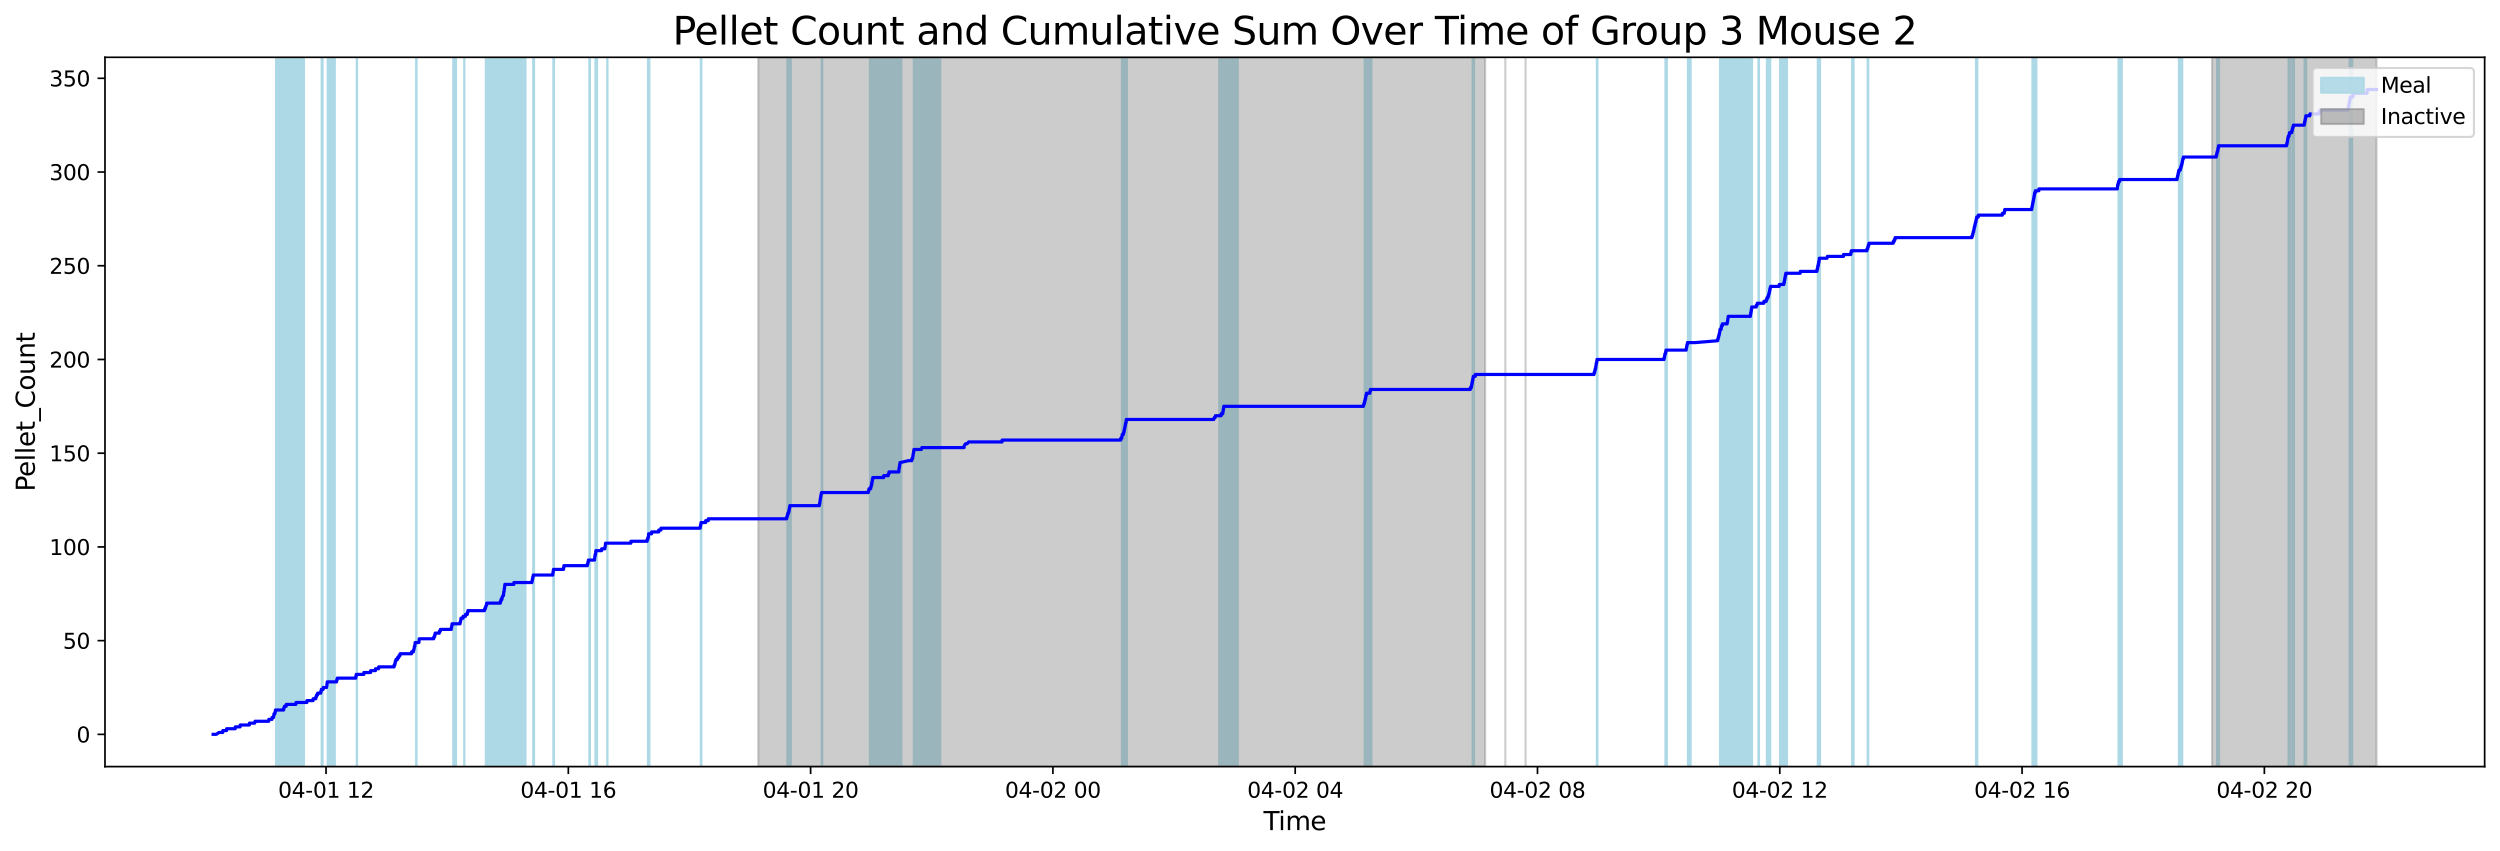 <?xml version="1.0" encoding="utf-8" standalone="no"?>
<!DOCTYPE svg PUBLIC "-//W3C//DTD SVG 1.1//EN"
  "http://www.w3.org/Graphics/SVG/1.1/DTD/svg11.dtd">
<svg xmlns:xlink="http://www.w3.org/1999/xlink" width="1172.435pt" height="399.009pt" viewBox="0 0 1172.435 399.009" xmlns="http://www.w3.org/2000/svg" version="1.1">
 <defs>
  <style type="text/css">*{stroke-linejoin: round; stroke-linecap: butt}</style>
 </defs>
 <g id="figure_1">
  <g id="patch_1">
   <path d="M 0 399.009 
L 1172.435 399.009 
L 1172.435 0 
L 0 0 
z
" style="fill: #ffffff"/>
  </g>
  <g id="axes_1">
   <g id="patch_2">
    <path d="M 49.235 359.517 
L 1165.235 359.517 
L 1165.235 26.877 
L 49.235 26.877 
z
" style="fill: #ffffff"/>
   </g>
   <g id="patch_3">
    <path d="M 142.532 359.517 
L 142.532 26.877 
L 129.469 26.877 
L 129.469 359.517 
z
" clip-path="url(#p5cf42f74eb)" style="fill: #add8e6; stroke: #add8e6; stroke-linejoin: miter"/>
   </g>
   <g id="patch_4">
    <path d="M 131.251 359.517 
L 131.251 26.877 
L 130.247 26.877 
L 130.247 359.517 
z
" clip-path="url(#p5cf42f74eb)" style="fill: #add8e6; stroke: #add8e6; stroke-linejoin: miter"/>
   </g>
   <g id="patch_5">
    <path d="M 141.343 359.517 
L 141.343 26.877 
L 135.551 26.877 
L 135.551 359.517 
z
" clip-path="url(#p5cf42f74eb)" style="fill: #add8e6; stroke: #add8e6; stroke-linejoin: miter"/>
   </g>
   <g id="patch_6">
    <path d="M 150.856 359.517 
L 150.856 26.877 
L 151.27 26.877 
L 151.27 359.517 
z
" clip-path="url(#p5cf42f74eb)" style="fill: #add8e6; stroke: #add8e6; stroke-linejoin: miter"/>
   </g>
   <g id="patch_7">
    <path d="M 157.014 359.517 
L 157.014 26.877 
L 153.692 26.877 
L 153.692 359.517 
z
" clip-path="url(#p5cf42f74eb)" style="fill: #add8e6; stroke: #add8e6; stroke-linejoin: miter"/>
   </g>
   <g id="patch_8">
    <path d="M 167.31 359.517 
L 167.31 26.877 
L 167.449 26.877 
L 167.449 359.517 
z
" clip-path="url(#p5cf42f74eb)" style="fill: #add8e6; stroke: #add8e6; stroke-linejoin: miter"/>
   </g>
   <g id="patch_9">
    <path d="M 195.353 359.517 
L 195.353 26.877 
L 195.167 26.877 
L 195.167 359.517 
z
" clip-path="url(#p5cf42f74eb)" style="fill: #add8e6; stroke: #add8e6; stroke-linejoin: miter"/>
   </g>
   <g id="patch_10">
    <path d="M 213.855 359.517 
L 213.855 26.877 
L 212.582 26.877 
L 212.582 359.517 
z
" clip-path="url(#p5cf42f74eb)" style="fill: #add8e6; stroke: #add8e6; stroke-linejoin: miter"/>
   </g>
   <g id="patch_11">
    <path d="M 217.778 359.517 
L 217.778 26.877 
L 217.707 26.877 
L 217.707 359.517 
z
" clip-path="url(#p5cf42f74eb)" style="fill: #add8e6; stroke: #add8e6; stroke-linejoin: miter"/>
   </g>
   <g id="patch_12">
    <path d="M 227.844 359.517 
L 227.844 26.877 
L 228.171 26.877 
L 228.171 359.517 
z
" clip-path="url(#p5cf42f74eb)" style="fill: #add8e6; stroke: #add8e6; stroke-linejoin: miter"/>
   </g>
   <g id="patch_13">
    <path d="M 239.568 359.517 
L 239.568 26.877 
L 228.59 26.877 
L 228.59 359.517 
z
" clip-path="url(#p5cf42f74eb)" style="fill: #add8e6; stroke: #add8e6; stroke-linejoin: miter"/>
   </g>
   <g id="patch_14">
    <path d="M 246.446 359.517 
L 246.446 26.877 
L 236.72 26.877 
L 236.72 359.517 
z
" clip-path="url(#p5cf42f74eb)" style="fill: #add8e6; stroke: #add8e6; stroke-linejoin: miter"/>
   </g>
   <g id="patch_15">
    <path d="M 250.047 359.517 
L 250.047 26.877 
L 250.453 26.877 
L 250.453 359.517 
z
" clip-path="url(#p5cf42f74eb)" style="fill: #add8e6; stroke: #add8e6; stroke-linejoin: miter"/>
   </g>
   <g id="patch_16">
    <path d="M 259.518 359.517 
L 259.518 26.877 
L 259.802 26.877 
L 259.802 359.517 
z
" clip-path="url(#p5cf42f74eb)" style="fill: #add8e6; stroke: #add8e6; stroke-linejoin: miter"/>
   </g>
   <g id="patch_17">
    <path d="M 276.686 359.517 
L 276.686 26.877 
L 276.385 26.877 
L 276.385 359.517 
z
" clip-path="url(#p5cf42f74eb)" style="fill: #add8e6; stroke: #add8e6; stroke-linejoin: miter"/>
   </g>
   <g id="patch_18">
    <path d="M 279.264 359.517 
L 279.264 26.877 
L 279.983 26.877 
L 279.983 359.517 
z
" clip-path="url(#p5cf42f74eb)" style="fill: #add8e6; stroke: #add8e6; stroke-linejoin: miter"/>
   </g>
   <g id="patch_19">
    <path d="M 284.885 359.517 
L 284.885 26.877 
L 284.806 26.877 
L 284.806 359.517 
z
" clip-path="url(#p5cf42f74eb)" style="fill: #add8e6; stroke: #add8e6; stroke-linejoin: miter"/>
   </g>
   <g id="patch_20">
    <path d="M 303.889 359.517 
L 303.889 26.877 
L 304.535 26.877 
L 304.535 359.517 
z
" clip-path="url(#p5cf42f74eb)" style="fill: #add8e6; stroke: #add8e6; stroke-linejoin: miter"/>
   </g>
   <g id="patch_21">
    <path d="M 328.682 359.517 
L 328.682 26.877 
L 328.925 26.877 
L 328.925 359.517 
z
" clip-path="url(#p5cf42f74eb)" style="fill: #add8e6; stroke: #add8e6; stroke-linejoin: miter"/>
   </g>
   <g id="patch_22">
    <path d="M 369.258 359.517 
L 369.258 26.877 
L 369.762 26.877 
L 369.762 359.517 
z
" clip-path="url(#p5cf42f74eb)" style="fill: #add8e6; stroke: #add8e6; stroke-linejoin: miter"/>
   </g>
   <g id="patch_23">
    <path d="M 370.562 359.517 
L 370.562 26.877 
L 370.879 26.877 
L 370.879 359.517 
z
" clip-path="url(#p5cf42f74eb)" style="fill: #add8e6; stroke: #add8e6; stroke-linejoin: miter"/>
   </g>
   <g id="patch_24">
    <path d="M 385.63 359.517 
L 385.63 26.877 
L 385.373 26.877 
L 385.373 359.517 
z
" clip-path="url(#p5cf42f74eb)" style="fill: #add8e6; stroke: #add8e6; stroke-linejoin: miter"/>
   </g>
   <g id="patch_25">
    <path d="M 422.214 359.517 
L 422.214 26.877 
L 407.964 26.877 
L 407.964 359.517 
z
" clip-path="url(#p5cf42f74eb)" style="fill: #add8e6; stroke: #add8e6; stroke-linejoin: miter"/>
   </g>
   <g id="patch_26">
    <path d="M 416.136 359.517 
L 416.136 26.877 
L 409.554 26.877 
L 409.554 359.517 
z
" clip-path="url(#p5cf42f74eb)" style="fill: #add8e6; stroke: #add8e6; stroke-linejoin: miter"/>
   </g>
   <g id="patch_27">
    <path d="M 417.159 359.517 
L 417.159 26.877 
L 417.217 26.877 
L 417.217 359.517 
z
" clip-path="url(#p5cf42f74eb)" style="fill: #add8e6; stroke: #add8e6; stroke-linejoin: miter"/>
   </g>
   <g id="patch_28">
    <path d="M 421.907 359.517 
L 421.907 26.877 
L 422.717 26.877 
L 422.717 359.517 
z
" clip-path="url(#p5cf42f74eb)" style="fill: #add8e6; stroke: #add8e6; stroke-linejoin: miter"/>
   </g>
   <g id="patch_29">
    <path d="M 440.954 359.517 
L 440.954 26.877 
L 428.545 26.877 
L 428.545 359.517 
z
" clip-path="url(#p5cf42f74eb)" style="fill: #add8e6; stroke: #add8e6; stroke-linejoin: miter"/>
   </g>
   <g id="patch_30">
    <path d="M 429.604 359.517 
L 429.604 26.877 
L 429.225 26.877 
L 429.225 359.517 
z
" clip-path="url(#p5cf42f74eb)" style="fill: #add8e6; stroke: #add8e6; stroke-linejoin: miter"/>
   </g>
   <g id="patch_31">
    <path d="M 526.161 359.517 
L 526.161 26.877 
L 526.469 26.877 
L 526.469 359.517 
z
" clip-path="url(#p5cf42f74eb)" style="fill: #add8e6; stroke: #add8e6; stroke-linejoin: miter"/>
   </g>
   <g id="patch_32">
    <path d="M 527.026 359.517 
L 527.026 26.877 
L 528.485 26.877 
L 528.485 359.517 
z
" clip-path="url(#p5cf42f74eb)" style="fill: #add8e6; stroke: #add8e6; stroke-linejoin: miter"/>
   </g>
   <g id="patch_33">
    <path d="M 580.503 359.517 
L 580.503 26.877 
L 571.793 26.877 
L 571.793 359.517 
z
" clip-path="url(#p5cf42f74eb)" style="fill: #add8e6; stroke: #add8e6; stroke-linejoin: miter"/>
   </g>
   <g id="patch_34">
    <path d="M 574.094 359.517 
L 574.094 26.877 
L 574.284 26.877 
L 574.284 359.517 
z
" clip-path="url(#p5cf42f74eb)" style="fill: #add8e6; stroke: #add8e6; stroke-linejoin: miter"/>
   </g>
   <g id="patch_35">
    <path d="M 642.265 359.517 
L 642.265 26.877 
L 639.98 26.877 
L 639.98 359.517 
z
" clip-path="url(#p5cf42f74eb)" style="fill: #add8e6; stroke: #add8e6; stroke-linejoin: miter"/>
   </g>
   <g id="patch_36">
    <path d="M 640.475 359.517 
L 640.475 26.877 
L 641.127 26.877 
L 641.127 359.517 
z
" clip-path="url(#p5cf42f74eb)" style="fill: #add8e6; stroke: #add8e6; stroke-linejoin: miter"/>
   </g>
   <g id="patch_37">
    <path d="M 642.778 359.517 
L 642.778 26.877 
L 643.175 26.877 
L 643.175 359.517 
z
" clip-path="url(#p5cf42f74eb)" style="fill: #add8e6; stroke: #add8e6; stroke-linejoin: miter"/>
   </g>
   <g id="patch_38">
    <path d="M 690.629 359.517 
L 690.629 26.877 
L 691.284 26.877 
L 691.284 359.517 
z
" clip-path="url(#p5cf42f74eb)" style="fill: #add8e6; stroke: #add8e6; stroke-linejoin: miter"/>
   </g>
   <g id="patch_39">
    <path d="M 748.892 359.517 
L 748.892 26.877 
L 749.152 26.877 
L 749.152 359.517 
z
" clip-path="url(#p5cf42f74eb)" style="fill: #add8e6; stroke: #add8e6; stroke-linejoin: miter"/>
   </g>
   <g id="patch_40">
    <path d="M 781.104 359.517 
L 781.104 26.877 
L 781.045 26.877 
L 781.045 359.517 
z
" clip-path="url(#p5cf42f74eb)" style="fill: #add8e6; stroke: #add8e6; stroke-linejoin: miter"/>
   </g>
   <g id="patch_41">
    <path d="M 781.716 359.517 
L 781.716 26.877 
L 781.525 26.877 
L 781.525 359.517 
z
" clip-path="url(#p5cf42f74eb)" style="fill: #add8e6; stroke: #add8e6; stroke-linejoin: miter"/>
   </g>
   <g id="patch_42">
    <path d="M 792.867 359.517 
L 792.867 26.877 
L 791.586 26.877 
L 791.586 359.517 
z
" clip-path="url(#p5cf42f74eb)" style="fill: #add8e6; stroke: #add8e6; stroke-linejoin: miter"/>
   </g>
   <g id="patch_43">
    <path d="M 820.25 359.517 
L 820.25 26.877 
L 806.656 26.877 
L 806.656 359.517 
z
" clip-path="url(#p5cf42f74eb)" style="fill: #add8e6; stroke: #add8e6; stroke-linejoin: miter"/>
   </g>
   <g id="patch_44">
    <path d="M 810.143 359.517 
L 810.143 26.877 
L 808.136 26.877 
L 808.136 359.517 
z
" clip-path="url(#p5cf42f74eb)" style="fill: #add8e6; stroke: #add8e6; stroke-linejoin: miter"/>
   </g>
   <g id="patch_45">
    <path d="M 810.393 359.517 
L 810.393 26.877 
L 810.797 26.877 
L 810.797 359.517 
z
" clip-path="url(#p5cf42f74eb)" style="fill: #add8e6; stroke: #add8e6; stroke-linejoin: miter"/>
   </g>
   <g id="patch_46">
    <path d="M 821.22 359.517 
L 821.22 26.877 
L 821.645 26.877 
L 821.645 359.517 
z
" clip-path="url(#p5cf42f74eb)" style="fill: #add8e6; stroke: #add8e6; stroke-linejoin: miter"/>
   </g>
   <g id="patch_47">
    <path d="M 824.675 359.517 
L 824.675 26.877 
L 824.915 26.877 
L 824.915 359.517 
z
" clip-path="url(#p5cf42f74eb)" style="fill: #add8e6; stroke: #add8e6; stroke-linejoin: miter"/>
   </g>
   <g id="patch_48">
    <path d="M 828.628 359.517 
L 828.628 26.877 
L 828.95 26.877 
L 828.95 359.517 
z
" clip-path="url(#p5cf42f74eb)" style="fill: #add8e6; stroke: #add8e6; stroke-linejoin: miter"/>
   </g>
   <g id="patch_49">
    <path d="M 829.481 359.517 
L 829.481 26.877 
L 830.191 26.877 
L 830.191 359.517 
z
" clip-path="url(#p5cf42f74eb)" style="fill: #add8e6; stroke: #add8e6; stroke-linejoin: miter"/>
   </g>
   <g id="patch_50">
    <path d="M 838.034 359.517 
L 838.034 26.877 
L 834.807 26.877 
L 834.807 359.517 
z
" clip-path="url(#p5cf42f74eb)" style="fill: #add8e6; stroke: #add8e6; stroke-linejoin: miter"/>
   </g>
   <g id="patch_51">
    <path d="M 836.849 359.517 
L 836.849 26.877 
L 837.782 26.877 
L 837.782 359.517 
z
" clip-path="url(#p5cf42f74eb)" style="fill: #add8e6; stroke: #add8e6; stroke-linejoin: miter"/>
   </g>
   <g id="patch_52">
    <path d="M 852.498 359.517 
L 852.498 26.877 
L 853.541 26.877 
L 853.541 359.517 
z
" clip-path="url(#p5cf42f74eb)" style="fill: #add8e6; stroke: #add8e6; stroke-linejoin: miter"/>
   </g>
   <g id="patch_53">
    <path d="M 869.283 359.517 
L 869.283 26.877 
L 868.595 26.877 
L 868.595 359.517 
z
" clip-path="url(#p5cf42f74eb)" style="fill: #add8e6; stroke: #add8e6; stroke-linejoin: miter"/>
   </g>
   <g id="patch_54">
    <path d="M 875.888 359.517 
L 875.888 26.877 
L 876.131 26.877 
L 876.131 359.517 
z
" clip-path="url(#p5cf42f74eb)" style="fill: #add8e6; stroke: #add8e6; stroke-linejoin: miter"/>
   </g>
   <g id="patch_55">
    <path d="M 926.697 359.517 
L 926.697 26.877 
L 927.295 26.877 
L 927.295 359.517 
z
" clip-path="url(#p5cf42f74eb)" style="fill: #add8e6; stroke: #add8e6; stroke-linejoin: miter"/>
   </g>
   <g id="patch_56">
    <path d="M 953.153 359.517 
L 953.153 26.877 
L 955.012 26.877 
L 955.012 359.517 
z
" clip-path="url(#p5cf42f74eb)" style="fill: #add8e6; stroke: #add8e6; stroke-linejoin: miter"/>
   </g>
   <g id="patch_57">
    <path d="M 995.074 359.517 
L 995.074 26.877 
L 993.543 26.877 
L 993.543 359.517 
z
" clip-path="url(#p5cf42f74eb)" style="fill: #add8e6; stroke: #add8e6; stroke-linejoin: miter"/>
   </g>
   <g id="patch_58">
    <path d="M 994.081 359.517 
L 994.081 26.877 
L 994.402 26.877 
L 994.402 359.517 
z
" clip-path="url(#p5cf42f74eb)" style="fill: #add8e6; stroke: #add8e6; stroke-linejoin: miter"/>
   </g>
   <g id="patch_59">
    <path d="M 1021.847 359.517 
L 1021.847 26.877 
L 1022.07 26.877 
L 1022.07 359.517 
z
" clip-path="url(#p5cf42f74eb)" style="fill: #add8e6; stroke: #add8e6; stroke-linejoin: miter"/>
   </g>
   <g id="patch_60">
    <path d="M 1022.839 359.517 
L 1022.839 26.877 
L 1023.4 26.877 
L 1023.4 359.517 
z
" clip-path="url(#p5cf42f74eb)" style="fill: #add8e6; stroke: #add8e6; stroke-linejoin: miter"/>
   </g>
   <g id="patch_61">
    <path d="M 1039.755 359.517 
L 1039.755 26.877 
L 1040.692 26.877 
L 1040.692 359.517 
z
" clip-path="url(#p5cf42f74eb)" style="fill: #add8e6; stroke: #add8e6; stroke-linejoin: miter"/>
   </g>
   <g id="patch_62">
    <path d="M 1073.351 359.517 
L 1073.351 26.877 
L 1073.283 26.877 
L 1073.283 359.517 
z
" clip-path="url(#p5cf42f74eb)" style="fill: #add8e6; stroke: #add8e6; stroke-linejoin: miter"/>
   </g>
   <g id="patch_63">
    <path d="M 1073.854 359.517 
L 1073.854 26.877 
L 1074.072 26.877 
L 1074.072 359.517 
z
" clip-path="url(#p5cf42f74eb)" style="fill: #add8e6; stroke: #add8e6; stroke-linejoin: miter"/>
   </g>
   <g id="patch_64">
    <path d="M 1075.051 359.517 
L 1075.051 26.877 
L 1075.808 26.877 
L 1075.808 359.517 
z
" clip-path="url(#p5cf42f74eb)" style="fill: #add8e6; stroke: #add8e6; stroke-linejoin: miter"/>
   </g>
   <g id="patch_65">
    <path d="M 1080.793 359.517 
L 1080.793 26.877 
L 1081.535 26.877 
L 1081.535 359.517 
z
" clip-path="url(#p5cf42f74eb)" style="fill: #add8e6; stroke: #add8e6; stroke-linejoin: miter"/>
   </g>
   <g id="patch_66">
    <path d="M 1101.928 359.517 
L 1101.928 26.877 
L 1102.028 26.877 
L 1102.028 359.517 
z
" clip-path="url(#p5cf42f74eb)" style="fill: #add8e6; stroke: #add8e6; stroke-linejoin: miter"/>
   </g>
   <g id="patch_67">
    <path d="M 1103.12 359.517 
L 1103.12 26.877 
L 1102.509 26.877 
L 1102.509 359.517 
z
" clip-path="url(#p5cf42f74eb)" style="fill: #add8e6; stroke: #add8e6; stroke-linejoin: miter"/>
   </g>
   <g id="patch_68">
    <path d="M 355.625 359.517 
L 355.625 26.877 
L 696.508 26.877 
L 696.508 359.517 
z
" clip-path="url(#p5cf42f74eb)" style="fill: #808080; opacity: 0.4; stroke: #808080; stroke-linejoin: miter"/>
   </g>
   <g id="patch_69">
    <path d="M 705.977 26.877 
L 705.977 26.877 
L 705.977 359.517 
" clip-path="url(#p5cf42f74eb)" style="fill: #808080; opacity: 0.4; stroke: #808080; stroke-linejoin: miter"/>
   </g>
   <g id="patch_70">
    <path d="M 715.446 26.877 
L 715.446 26.877 
L 715.446 359.517 
" clip-path="url(#p5cf42f74eb)" style="fill: #808080; opacity: 0.4; stroke: #808080; stroke-linejoin: miter"/>
   </g>
   <g id="patch_71">
    <path d="M 1037.391 359.517 
L 1037.391 26.877 
L 1114.508 26.877 
L 1114.508 359.517 
z
" clip-path="url(#p5cf42f74eb)" style="fill: #808080; opacity: 0.4; stroke: #808080; stroke-linejoin: miter"/>
   </g>
   <g id="matplotlib.axis_1">
    <g id="xtick_1">
     <g id="line2d_1">
      <defs>
       <path id="m93bdc18e7e" d="M 0 0 
L 0 3.5 
" style="stroke: #000000; stroke-width: 0.8"/>
      </defs>
      <g>
       <use xlink:href="#m93bdc18e7e" x="152.902" y="359.517" style="stroke: #000000; stroke-width: 0.8"/>
      </g>
     </g>
     <g id="text_1">
      <!-- 04-01 12 -->
      <g transform="translate(130.421 374.116) scale(0.1 -0.1)">
       <defs>
        <path id="DejaVuSans-30" d="M 2034 4250 
Q 1547 4250 1301 3770 
Q 1056 3291 1056 2328 
Q 1056 1369 1301 889 
Q 1547 409 2034 409 
Q 2525 409 2770 889 
Q 3016 1369 3016 2328 
Q 3016 3291 2770 3770 
Q 2525 4250 2034 4250 
z
M 2034 4750 
Q 2819 4750 3233 4129 
Q 3647 3509 3647 2328 
Q 3647 1150 3233 529 
Q 2819 -91 2034 -91 
Q 1250 -91 836 529 
Q 422 1150 422 2328 
Q 422 3509 836 4129 
Q 1250 4750 2034 4750 
z
" transform="scale(0.016)"/>
        <path id="DejaVuSans-34" d="M 2419 4116 
L 825 1625 
L 2419 1625 
L 2419 4116 
z
M 2253 4666 
L 3047 4666 
L 3047 1625 
L 3713 1625 
L 3713 1100 
L 3047 1100 
L 3047 0 
L 2419 0 
L 2419 1100 
L 313 1100 
L 313 1709 
L 2253 4666 
z
" transform="scale(0.016)"/>
        <path id="DejaVuSans-2d" d="M 313 2009 
L 1997 2009 
L 1997 1497 
L 313 1497 
L 313 2009 
z
" transform="scale(0.016)"/>
        <path id="DejaVuSans-31" d="M 794 531 
L 1825 531 
L 1825 4091 
L 703 3866 
L 703 4441 
L 1819 4666 
L 2450 4666 
L 2450 531 
L 3481 531 
L 3481 0 
L 794 0 
L 794 531 
z
" transform="scale(0.016)"/>
        <path id="DejaVuSans-20" transform="scale(0.016)"/>
        <path id="DejaVuSans-32" d="M 1228 531 
L 3431 531 
L 3431 0 
L 469 0 
L 469 531 
Q 828 903 1448 1529 
Q 2069 2156 2228 2338 
Q 2531 2678 2651 2914 
Q 2772 3150 2772 3378 
Q 2772 3750 2511 3984 
Q 2250 4219 1831 4219 
Q 1534 4219 1204 4116 
Q 875 4013 500 3803 
L 500 4441 
Q 881 4594 1212 4672 
Q 1544 4750 1819 4750 
Q 2544 4750 2975 4387 
Q 3406 4025 3406 3419 
Q 3406 3131 3298 2873 
Q 3191 2616 2906 2266 
Q 2828 2175 2409 1742 
Q 1991 1309 1228 531 
z
" transform="scale(0.016)"/>
       </defs>
       <use xlink:href="#DejaVuSans-30"/>
       <use xlink:href="#DejaVuSans-34" x="63.623"/>
       <use xlink:href="#DejaVuSans-2d" x="127.246"/>
       <use xlink:href="#DejaVuSans-30" x="163.33"/>
       <use xlink:href="#DejaVuSans-31" x="226.953"/>
       <use xlink:href="#DejaVuSans-20" x="290.576"/>
       <use xlink:href="#DejaVuSans-31" x="322.363"/>
       <use xlink:href="#DejaVuSans-32" x="385.986"/>
      </g>
     </g>
    </g>
    <g id="xtick_2">
     <g id="line2d_2">
      <g>
       <use xlink:href="#m93bdc18e7e" x="266.529" y="359.517" style="stroke: #000000; stroke-width: 0.8"/>
      </g>
     </g>
     <g id="text_2">
      <!-- 04-01 16 -->
      <g transform="translate(244.049 374.116) scale(0.1 -0.1)">
       <defs>
        <path id="DejaVuSans-36" d="M 2113 2584 
Q 1688 2584 1439 2293 
Q 1191 2003 1191 1497 
Q 1191 994 1439 701 
Q 1688 409 2113 409 
Q 2538 409 2786 701 
Q 3034 994 3034 1497 
Q 3034 2003 2786 2293 
Q 2538 2584 2113 2584 
z
M 3366 4563 
L 3366 3988 
Q 3128 4100 2886 4159 
Q 2644 4219 2406 4219 
Q 1781 4219 1451 3797 
Q 1122 3375 1075 2522 
Q 1259 2794 1537 2939 
Q 1816 3084 2150 3084 
Q 2853 3084 3261 2657 
Q 3669 2231 3669 1497 
Q 3669 778 3244 343 
Q 2819 -91 2113 -91 
Q 1303 -91 875 529 
Q 447 1150 447 2328 
Q 447 3434 972 4092 
Q 1497 4750 2381 4750 
Q 2619 4750 2861 4703 
Q 3103 4656 3366 4563 
z
" transform="scale(0.016)"/>
       </defs>
       <use xlink:href="#DejaVuSans-30"/>
       <use xlink:href="#DejaVuSans-34" x="63.623"/>
       <use xlink:href="#DejaVuSans-2d" x="127.246"/>
       <use xlink:href="#DejaVuSans-30" x="163.33"/>
       <use xlink:href="#DejaVuSans-31" x="226.953"/>
       <use xlink:href="#DejaVuSans-20" x="290.576"/>
       <use xlink:href="#DejaVuSans-31" x="322.363"/>
       <use xlink:href="#DejaVuSans-36" x="385.986"/>
      </g>
     </g>
    </g>
    <g id="xtick_3">
     <g id="line2d_3">
      <g>
       <use xlink:href="#m93bdc18e7e" x="380.157" y="359.517" style="stroke: #000000; stroke-width: 0.8"/>
      </g>
     </g>
     <g id="text_3">
      <!-- 04-01 20 -->
      <g transform="translate(357.677 374.116) scale(0.1 -0.1)">
       <use xlink:href="#DejaVuSans-30"/>
       <use xlink:href="#DejaVuSans-34" x="63.623"/>
       <use xlink:href="#DejaVuSans-2d" x="127.246"/>
       <use xlink:href="#DejaVuSans-30" x="163.33"/>
       <use xlink:href="#DejaVuSans-31" x="226.953"/>
       <use xlink:href="#DejaVuSans-20" x="290.576"/>
       <use xlink:href="#DejaVuSans-32" x="322.363"/>
       <use xlink:href="#DejaVuSans-30" x="385.986"/>
      </g>
     </g>
    </g>
    <g id="xtick_4">
     <g id="line2d_4">
      <g>
       <use xlink:href="#m93bdc18e7e" x="493.785" y="359.517" style="stroke: #000000; stroke-width: 0.8"/>
      </g>
     </g>
     <g id="text_4">
      <!-- 04-02 00 -->
      <g transform="translate(471.304 374.116) scale(0.1 -0.1)">
       <use xlink:href="#DejaVuSans-30"/>
       <use xlink:href="#DejaVuSans-34" x="63.623"/>
       <use xlink:href="#DejaVuSans-2d" x="127.246"/>
       <use xlink:href="#DejaVuSans-30" x="163.33"/>
       <use xlink:href="#DejaVuSans-32" x="226.953"/>
       <use xlink:href="#DejaVuSans-20" x="290.576"/>
       <use xlink:href="#DejaVuSans-30" x="322.363"/>
       <use xlink:href="#DejaVuSans-30" x="385.986"/>
      </g>
     </g>
    </g>
    <g id="xtick_5">
     <g id="line2d_5">
      <g>
       <use xlink:href="#m93bdc18e7e" x="607.413" y="359.517" style="stroke: #000000; stroke-width: 0.8"/>
      </g>
     </g>
     <g id="text_5">
      <!-- 04-02 04 -->
      <g transform="translate(584.932 374.116) scale(0.1 -0.1)">
       <use xlink:href="#DejaVuSans-30"/>
       <use xlink:href="#DejaVuSans-34" x="63.623"/>
       <use xlink:href="#DejaVuSans-2d" x="127.246"/>
       <use xlink:href="#DejaVuSans-30" x="163.33"/>
       <use xlink:href="#DejaVuSans-32" x="226.953"/>
       <use xlink:href="#DejaVuSans-20" x="290.576"/>
       <use xlink:href="#DejaVuSans-30" x="322.363"/>
       <use xlink:href="#DejaVuSans-34" x="385.986"/>
      </g>
     </g>
    </g>
    <g id="xtick_6">
     <g id="line2d_6">
      <g>
       <use xlink:href="#m93bdc18e7e" x="721.04" y="359.517" style="stroke: #000000; stroke-width: 0.8"/>
      </g>
     </g>
     <g id="text_6">
      <!-- 04-02 08 -->
      <g transform="translate(698.56 374.116) scale(0.1 -0.1)">
       <defs>
        <path id="DejaVuSans-38" d="M 2034 2216 
Q 1584 2216 1326 1975 
Q 1069 1734 1069 1313 
Q 1069 891 1326 650 
Q 1584 409 2034 409 
Q 2484 409 2743 651 
Q 3003 894 3003 1313 
Q 3003 1734 2745 1975 
Q 2488 2216 2034 2216 
z
M 1403 2484 
Q 997 2584 770 2862 
Q 544 3141 544 3541 
Q 544 4100 942 4425 
Q 1341 4750 2034 4750 
Q 2731 4750 3128 4425 
Q 3525 4100 3525 3541 
Q 3525 3141 3298 2862 
Q 3072 2584 2669 2484 
Q 3125 2378 3379 2068 
Q 3634 1759 3634 1313 
Q 3634 634 3220 271 
Q 2806 -91 2034 -91 
Q 1263 -91 848 271 
Q 434 634 434 1313 
Q 434 1759 690 2068 
Q 947 2378 1403 2484 
z
M 1172 3481 
Q 1172 3119 1398 2916 
Q 1625 2713 2034 2713 
Q 2441 2713 2670 2916 
Q 2900 3119 2900 3481 
Q 2900 3844 2670 4047 
Q 2441 4250 2034 4250 
Q 1625 4250 1398 4047 
Q 1172 3844 1172 3481 
z
" transform="scale(0.016)"/>
       </defs>
       <use xlink:href="#DejaVuSans-30"/>
       <use xlink:href="#DejaVuSans-34" x="63.623"/>
       <use xlink:href="#DejaVuSans-2d" x="127.246"/>
       <use xlink:href="#DejaVuSans-30" x="163.33"/>
       <use xlink:href="#DejaVuSans-32" x="226.953"/>
       <use xlink:href="#DejaVuSans-20" x="290.576"/>
       <use xlink:href="#DejaVuSans-30" x="322.363"/>
       <use xlink:href="#DejaVuSans-38" x="385.986"/>
      </g>
     </g>
    </g>
    <g id="xtick_7">
     <g id="line2d_7">
      <g>
       <use xlink:href="#m93bdc18e7e" x="834.668" y="359.517" style="stroke: #000000; stroke-width: 0.8"/>
      </g>
     </g>
     <g id="text_7">
      <!-- 04-02 12 -->
      <g transform="translate(812.187 374.116) scale(0.1 -0.1)">
       <use xlink:href="#DejaVuSans-30"/>
       <use xlink:href="#DejaVuSans-34" x="63.623"/>
       <use xlink:href="#DejaVuSans-2d" x="127.246"/>
       <use xlink:href="#DejaVuSans-30" x="163.33"/>
       <use xlink:href="#DejaVuSans-32" x="226.953"/>
       <use xlink:href="#DejaVuSans-20" x="290.576"/>
       <use xlink:href="#DejaVuSans-31" x="322.363"/>
       <use xlink:href="#DejaVuSans-32" x="385.986"/>
      </g>
     </g>
    </g>
    <g id="xtick_8">
     <g id="line2d_8">
      <g>
       <use xlink:href="#m93bdc18e7e" x="948.296" y="359.517" style="stroke: #000000; stroke-width: 0.8"/>
      </g>
     </g>
     <g id="text_8">
      <!-- 04-02 16 -->
      <g transform="translate(925.815 374.116) scale(0.1 -0.1)">
       <use xlink:href="#DejaVuSans-30"/>
       <use xlink:href="#DejaVuSans-34" x="63.623"/>
       <use xlink:href="#DejaVuSans-2d" x="127.246"/>
       <use xlink:href="#DejaVuSans-30" x="163.33"/>
       <use xlink:href="#DejaVuSans-32" x="226.953"/>
       <use xlink:href="#DejaVuSans-20" x="290.576"/>
       <use xlink:href="#DejaVuSans-31" x="322.363"/>
       <use xlink:href="#DejaVuSans-36" x="385.986"/>
      </g>
     </g>
    </g>
    <g id="xtick_9">
     <g id="line2d_9">
      <g>
       <use xlink:href="#m93bdc18e7e" x="1061.923" y="359.517" style="stroke: #000000; stroke-width: 0.8"/>
      </g>
     </g>
     <g id="text_9">
      <!-- 04-02 20 -->
      <g transform="translate(1039.443 374.116) scale(0.1 -0.1)">
       <use xlink:href="#DejaVuSans-30"/>
       <use xlink:href="#DejaVuSans-34" x="63.623"/>
       <use xlink:href="#DejaVuSans-2d" x="127.246"/>
       <use xlink:href="#DejaVuSans-30" x="163.33"/>
       <use xlink:href="#DejaVuSans-32" x="226.953"/>
       <use xlink:href="#DejaVuSans-20" x="290.576"/>
       <use xlink:href="#DejaVuSans-32" x="322.363"/>
       <use xlink:href="#DejaVuSans-30" x="385.986"/>
      </g>
     </g>
    </g>
    <g id="text_10">
     <!-- Time -->
     <g transform="translate(592.555 389.313) scale(0.12 -0.12)">
      <defs>
       <path id="DejaVuSans-54" d="M -19 4666 
L 3928 4666 
L 3928 4134 
L 2272 4134 
L 2272 0 
L 1638 0 
L 1638 4134 
L -19 4134 
L -19 4666 
z
" transform="scale(0.016)"/>
       <path id="DejaVuSans-69" d="M 603 3500 
L 1178 3500 
L 1178 0 
L 603 0 
L 603 3500 
z
M 603 4863 
L 1178 4863 
L 1178 4134 
L 603 4134 
L 603 4863 
z
" transform="scale(0.016)"/>
       <path id="DejaVuSans-6d" d="M 3328 2828 
Q 3544 3216 3844 3400 
Q 4144 3584 4550 3584 
Q 5097 3584 5394 3201 
Q 5691 2819 5691 2113 
L 5691 0 
L 5113 0 
L 5113 2094 
Q 5113 2597 4934 2840 
Q 4756 3084 4391 3084 
Q 3944 3084 3684 2787 
Q 3425 2491 3425 1978 
L 3425 0 
L 2847 0 
L 2847 2094 
Q 2847 2600 2669 2842 
Q 2491 3084 2119 3084 
Q 1678 3084 1418 2786 
Q 1159 2488 1159 1978 
L 1159 0 
L 581 0 
L 581 3500 
L 1159 3500 
L 1159 2956 
Q 1356 3278 1631 3431 
Q 1906 3584 2284 3584 
Q 2666 3584 2933 3390 
Q 3200 3197 3328 2828 
z
" transform="scale(0.016)"/>
       <path id="DejaVuSans-65" d="M 3597 1894 
L 3597 1613 
L 953 1613 
Q 991 1019 1311 708 
Q 1631 397 2203 397 
Q 2534 397 2845 478 
Q 3156 559 3463 722 
L 3463 178 
Q 3153 47 2828 -22 
Q 2503 -91 2169 -91 
Q 1331 -91 842 396 
Q 353 884 353 1716 
Q 353 2575 817 3079 
Q 1281 3584 2069 3584 
Q 2775 3584 3186 3129 
Q 3597 2675 3597 1894 
z
M 3022 2063 
Q 3016 2534 2758 2815 
Q 2500 3097 2075 3097 
Q 1594 3097 1305 2825 
Q 1016 2553 972 2059 
L 3022 2063 
z
" transform="scale(0.016)"/>
      </defs>
      <use xlink:href="#DejaVuSans-54"/>
      <use xlink:href="#DejaVuSans-69" x="57.959"/>
      <use xlink:href="#DejaVuSans-6d" x="85.742"/>
      <use xlink:href="#DejaVuSans-65" x="183.154"/>
     </g>
    </g>
   </g>
   <g id="matplotlib.axis_2">
    <g id="ytick_1">
     <g id="line2d_10">
      <defs>
       <path id="m6ee73fcc76" d="M 0 0 
L -3.5 0 
" style="stroke: #000000; stroke-width: 0.8"/>
      </defs>
      <g>
       <use xlink:href="#m6ee73fcc76" x="49.235" y="344.397" style="stroke: #000000; stroke-width: 0.8"/>
      </g>
     </g>
     <g id="text_11">
      <!-- 0 -->
      <g transform="translate(35.873 348.196) scale(0.1 -0.1)">
       <use xlink:href="#DejaVuSans-30"/>
      </g>
     </g>
    </g>
    <g id="ytick_2">
     <g id="line2d_11">
      <g>
       <use xlink:href="#m6ee73fcc76" x="49.235" y="300.444" style="stroke: #000000; stroke-width: 0.8"/>
      </g>
     </g>
     <g id="text_12">
      <!-- 50 -->
      <g transform="translate(29.51 304.243) scale(0.1 -0.1)">
       <defs>
        <path id="DejaVuSans-35" d="M 691 4666 
L 3169 4666 
L 3169 4134 
L 1269 4134 
L 1269 2991 
Q 1406 3038 1543 3061 
Q 1681 3084 1819 3084 
Q 2600 3084 3056 2656 
Q 3513 2228 3513 1497 
Q 3513 744 3044 326 
Q 2575 -91 1722 -91 
Q 1428 -91 1123 -41 
Q 819 9 494 109 
L 494 744 
Q 775 591 1075 516 
Q 1375 441 1709 441 
Q 2250 441 2565 725 
Q 2881 1009 2881 1497 
Q 2881 1984 2565 2268 
Q 2250 2553 1709 2553 
Q 1456 2553 1204 2497 
Q 953 2441 691 2322 
L 691 4666 
z
" transform="scale(0.016)"/>
       </defs>
       <use xlink:href="#DejaVuSans-35"/>
       <use xlink:href="#DejaVuSans-30" x="63.623"/>
      </g>
     </g>
    </g>
    <g id="ytick_3">
     <g id="line2d_12">
      <g>
       <use xlink:href="#m6ee73fcc76" x="49.235" y="256.49" style="stroke: #000000; stroke-width: 0.8"/>
      </g>
     </g>
     <g id="text_13">
      <!-- 100 -->
      <g transform="translate(23.148 260.289) scale(0.1 -0.1)">
       <use xlink:href="#DejaVuSans-31"/>
       <use xlink:href="#DejaVuSans-30" x="63.623"/>
       <use xlink:href="#DejaVuSans-30" x="127.246"/>
      </g>
     </g>
    </g>
    <g id="ytick_4">
     <g id="line2d_13">
      <g>
       <use xlink:href="#m6ee73fcc76" x="49.235" y="212.537" style="stroke: #000000; stroke-width: 0.8"/>
      </g>
     </g>
     <g id="text_14">
      <!-- 150 -->
      <g transform="translate(23.148 216.336) scale(0.1 -0.1)">
       <use xlink:href="#DejaVuSans-31"/>
       <use xlink:href="#DejaVuSans-35" x="63.623"/>
       <use xlink:href="#DejaVuSans-30" x="127.246"/>
      </g>
     </g>
    </g>
    <g id="ytick_5">
     <g id="line2d_14">
      <g>
       <use xlink:href="#m6ee73fcc76" x="49.235" y="168.583" style="stroke: #000000; stroke-width: 0.8"/>
      </g>
     </g>
     <g id="text_15">
      <!-- 200 -->
      <g transform="translate(23.148 172.382) scale(0.1 -0.1)">
       <use xlink:href="#DejaVuSans-32"/>
       <use xlink:href="#DejaVuSans-30" x="63.623"/>
       <use xlink:href="#DejaVuSans-30" x="127.246"/>
      </g>
     </g>
    </g>
    <g id="ytick_6">
     <g id="line2d_15">
      <g>
       <use xlink:href="#m6ee73fcc76" x="49.235" y="124.63" style="stroke: #000000; stroke-width: 0.8"/>
      </g>
     </g>
     <g id="text_16">
      <!-- 250 -->
      <g transform="translate(23.148 128.429) scale(0.1 -0.1)">
       <use xlink:href="#DejaVuSans-32"/>
       <use xlink:href="#DejaVuSans-35" x="63.623"/>
       <use xlink:href="#DejaVuSans-30" x="127.246"/>
      </g>
     </g>
    </g>
    <g id="ytick_7">
     <g id="line2d_16">
      <g>
       <use xlink:href="#m6ee73fcc76" x="49.235" y="80.676" style="stroke: #000000; stroke-width: 0.8"/>
      </g>
     </g>
     <g id="text_17">
      <!-- 300 -->
      <g transform="translate(23.148 84.475) scale(0.1 -0.1)">
       <defs>
        <path id="DejaVuSans-33" d="M 2597 2516 
Q 3050 2419 3304 2112 
Q 3559 1806 3559 1356 
Q 3559 666 3084 287 
Q 2609 -91 1734 -91 
Q 1441 -91 1130 -33 
Q 819 25 488 141 
L 488 750 
Q 750 597 1062 519 
Q 1375 441 1716 441 
Q 2309 441 2620 675 
Q 2931 909 2931 1356 
Q 2931 1769 2642 2001 
Q 2353 2234 1838 2234 
L 1294 2234 
L 1294 2753 
L 1863 2753 
Q 2328 2753 2575 2939 
Q 2822 3125 2822 3475 
Q 2822 3834 2567 4026 
Q 2313 4219 1838 4219 
Q 1578 4219 1281 4162 
Q 984 4106 628 3988 
L 628 4550 
Q 988 4650 1302 4700 
Q 1616 4750 1894 4750 
Q 2613 4750 3031 4423 
Q 3450 4097 3450 3541 
Q 3450 3153 3228 2886 
Q 3006 2619 2597 2516 
z
" transform="scale(0.016)"/>
       </defs>
       <use xlink:href="#DejaVuSans-33"/>
       <use xlink:href="#DejaVuSans-30" x="63.623"/>
       <use xlink:href="#DejaVuSans-30" x="127.246"/>
      </g>
     </g>
    </g>
    <g id="ytick_8">
     <g id="line2d_17">
      <g>
       <use xlink:href="#m6ee73fcc76" x="49.235" y="36.723" style="stroke: #000000; stroke-width: 0.8"/>
      </g>
     </g>
     <g id="text_18">
      <!-- 350 -->
      <g transform="translate(23.148 40.522) scale(0.1 -0.1)">
       <use xlink:href="#DejaVuSans-33"/>
       <use xlink:href="#DejaVuSans-35" x="63.623"/>
       <use xlink:href="#DejaVuSans-30" x="127.246"/>
      </g>
     </g>
    </g>
    <g id="text_19">
     <!-- Pellet_Count -->
     <g transform="translate(16.318 230.485) rotate(-90) scale(0.12 -0.12)">
      <defs>
       <path id="DejaVuSans-50" d="M 1259 4147 
L 1259 2394 
L 2053 2394 
Q 2494 2394 2734 2622 
Q 2975 2850 2975 3272 
Q 2975 3691 2734 3919 
Q 2494 4147 2053 4147 
L 1259 4147 
z
M 628 4666 
L 2053 4666 
Q 2838 4666 3239 4311 
Q 3641 3956 3641 3272 
Q 3641 2581 3239 2228 
Q 2838 1875 2053 1875 
L 1259 1875 
L 1259 0 
L 628 0 
L 628 4666 
z
" transform="scale(0.016)"/>
       <path id="DejaVuSans-6c" d="M 603 4863 
L 1178 4863 
L 1178 0 
L 603 0 
L 603 4863 
z
" transform="scale(0.016)"/>
       <path id="DejaVuSans-74" d="M 1172 4494 
L 1172 3500 
L 2356 3500 
L 2356 3053 
L 1172 3053 
L 1172 1153 
Q 1172 725 1289 603 
Q 1406 481 1766 481 
L 2356 481 
L 2356 0 
L 1766 0 
Q 1100 0 847 248 
Q 594 497 594 1153 
L 594 3053 
L 172 3053 
L 172 3500 
L 594 3500 
L 594 4494 
L 1172 4494 
z
" transform="scale(0.016)"/>
       <path id="DejaVuSans-5f" d="M 3263 -1063 
L 3263 -1509 
L -63 -1509 
L -63 -1063 
L 3263 -1063 
z
" transform="scale(0.016)"/>
       <path id="DejaVuSans-43" d="M 4122 4306 
L 4122 3641 
Q 3803 3938 3442 4084 
Q 3081 4231 2675 4231 
Q 1875 4231 1450 3742 
Q 1025 3253 1025 2328 
Q 1025 1406 1450 917 
Q 1875 428 2675 428 
Q 3081 428 3442 575 
Q 3803 722 4122 1019 
L 4122 359 
Q 3791 134 3420 21 
Q 3050 -91 2638 -91 
Q 1578 -91 968 557 
Q 359 1206 359 2328 
Q 359 3453 968 4101 
Q 1578 4750 2638 4750 
Q 3056 4750 3426 4639 
Q 3797 4528 4122 4306 
z
" transform="scale(0.016)"/>
       <path id="DejaVuSans-6f" d="M 1959 3097 
Q 1497 3097 1228 2736 
Q 959 2375 959 1747 
Q 959 1119 1226 758 
Q 1494 397 1959 397 
Q 2419 397 2687 759 
Q 2956 1122 2956 1747 
Q 2956 2369 2687 2733 
Q 2419 3097 1959 3097 
z
M 1959 3584 
Q 2709 3584 3137 3096 
Q 3566 2609 3566 1747 
Q 3566 888 3137 398 
Q 2709 -91 1959 -91 
Q 1206 -91 779 398 
Q 353 888 353 1747 
Q 353 2609 779 3096 
Q 1206 3584 1959 3584 
z
" transform="scale(0.016)"/>
       <path id="DejaVuSans-75" d="M 544 1381 
L 544 3500 
L 1119 3500 
L 1119 1403 
Q 1119 906 1312 657 
Q 1506 409 1894 409 
Q 2359 409 2629 706 
Q 2900 1003 2900 1516 
L 2900 3500 
L 3475 3500 
L 3475 0 
L 2900 0 
L 2900 538 
Q 2691 219 2414 64 
Q 2138 -91 1772 -91 
Q 1169 -91 856 284 
Q 544 659 544 1381 
z
M 1991 3584 
L 1991 3584 
z
" transform="scale(0.016)"/>
       <path id="DejaVuSans-6e" d="M 3513 2113 
L 3513 0 
L 2938 0 
L 2938 2094 
Q 2938 2591 2744 2837 
Q 2550 3084 2163 3084 
Q 1697 3084 1428 2787 
Q 1159 2491 1159 1978 
L 1159 0 
L 581 0 
L 581 3500 
L 1159 3500 
L 1159 2956 
Q 1366 3272 1645 3428 
Q 1925 3584 2291 3584 
Q 2894 3584 3203 3211 
Q 3513 2838 3513 2113 
z
" transform="scale(0.016)"/>
      </defs>
      <use xlink:href="#DejaVuSans-50"/>
      <use xlink:href="#DejaVuSans-65" x="56.678"/>
      <use xlink:href="#DejaVuSans-6c" x="118.201"/>
      <use xlink:href="#DejaVuSans-6c" x="145.984"/>
      <use xlink:href="#DejaVuSans-65" x="173.768"/>
      <use xlink:href="#DejaVuSans-74" x="235.291"/>
      <use xlink:href="#DejaVuSans-5f" x="274.5"/>
      <use xlink:href="#DejaVuSans-43" x="324.5"/>
      <use xlink:href="#DejaVuSans-6f" x="394.324"/>
      <use xlink:href="#DejaVuSans-75" x="455.506"/>
      <use xlink:href="#DejaVuSans-6e" x="518.885"/>
      <use xlink:href="#DejaVuSans-74" x="582.264"/>
     </g>
    </g>
   </g>
   <g id="line2d_18">
    <path d="M 99.962 344.397 
L 101.454 344.397 
L 102.653 343.518 
L 104.444 343.518 
L 104.476 342.639 
L 106.235 342.639 
L 106.267 341.76 
L 110.315 341.76 
L 110.347 340.881 
L 112.611 340.881 
L 112.635 340.002 
L 116.951 340.002 
L 116.983 339.123 
L 119.445 339.123 
L 119.445 339.123 
L 119.61 338.244 
L 126.041 338.244 
L 126.065 337.365 
L 127.564 337.365 
L 127.58 336.486 
L 128.282 336.486 
L 128.314 335.606 
L 128.48 335.606 
L 128.503 334.727 
L 128.953 334.727 
L 128.993 333.848 
L 129.142 333.848 
L 129.182 332.969 
L 133.025 332.969 
L 133.048 332.09 
L 133.246 332.09 
L 133.38 331.211 
L 134.232 331.211 
L 134.264 330.332 
L 138.785 330.332 
L 138.801 329.453 
L 143.898 329.453 
L 143.914 328.574 
L 146.842 328.574 
L 146.865 327.695 
L 148.096 327.695 
L 148.128 326.816 
L 148.404 326.816 
L 148.404 326.816 
L 148.42 325.937 
L 148.941 325.937 
L 148.956 325.058 
L 150.432 325.058 
L 150.44 324.179 
L 150.677 324.179 
L 150.692 323.3 
L 151.568 323.3 
L 151.576 322.42 
L 153.146 322.42 
L 153.273 321.541 
L 153.32 321.541 
L 153.336 320.662 
L 153.454 320.662 
L 153.47 319.783 
L 157.857 319.783 
L 157.873 318.904 
L 158.094 318.904 
L 158.157 318.025 
L 166.853 318.025 
L 166.861 317.146 
L 167.05 317.146 
L 167.066 316.267 
L 170.632 316.267 
L 170.648 315.388 
L 173.797 315.388 
L 173.82 314.509 
L 176.077 314.509 
L 176.093 313.63 
L 177.553 313.63 
L 177.576 312.751 
L 184.82 312.751 
L 184.836 311.872 
L 185.183 311.872 
L 185.199 310.993 
L 185.357 310.993 
L 185.388 310.113 
L 185.656 310.113 
L 185.72 309.234 
L 186.453 309.234 
L 186.469 308.355 
L 187.037 308.355 
L 187.061 307.476 
L 187.606 307.476 
L 187.629 306.597 
L 192.995 306.597 
L 193.019 305.718 
L 193.863 305.718 
L 193.879 304.839 
L 194.1 304.839 
L 194.218 303.96 
L 194.297 303.96 
L 194.321 303.081 
L 194.549 303.081 
L 194.684 301.323 
L 196.475 301.323 
L 196.617 299.565 
L 203.411 299.565 
L 203.427 298.686 
L 203.829 298.686 
L 203.861 297.806 
L 204.05 297.806 
L 204.066 296.927 
L 206.031 296.927 
L 206.046 296.048 
L 206.488 296.048 
L 206.52 295.169 
L 211.665 295.169 
L 211.673 294.29 
L 211.822 294.29 
L 211.838 293.411 
L 211.988 293.411 
L 212.004 292.532 
L 215.784 292.532 
L 215.799 291.653 
L 215.981 291.653 
L 216.036 290.774 
L 216.17 290.774 
L 216.202 289.895 
L 217.18 289.895 
L 217.196 289.016 
L 218.309 289.016 
L 218.324 288.137 
L 219.177 288.137 
L 219.2 287.258 
L 219.382 287.258 
L 219.413 286.379 
L 227.217 286.379 
L 227.233 285.5 
L 227.651 285.5 
L 227.659 284.62 
L 227.857 284.62 
L 228.054 283.741 
L 228.227 283.741 
L 228.235 282.862 
L 234.643 282.862 
L 234.651 281.983 
L 234.927 281.983 
L 234.943 281.104 
L 235.408 281.104 
L 235.424 280.225 
L 235.574 280.225 
L 235.779 279.346 
L 236.126 279.346 
L 236.237 277.588 
L 236.363 277.588 
L 236.481 276.709 
L 236.497 275.83 
L 236.623 275.83 
L 236.75 274.072 
L 240.995 274.072 
L 241.003 273.193 
L 249.454 273.193 
L 249.47 272.313 
L 249.675 272.313 
L 249.683 271.434 
L 249.848 271.434 
L 249.856 270.555 
L 250.053 270.555 
L 250.069 269.676 
L 259.246 269.676 
L 259.262 268.797 
L 259.38 268.797 
L 259.404 267.918 
L 259.538 267.918 
L 259.546 267.039 
L 264.288 267.039 
L 264.296 266.16 
L 264.438 266.16 
L 264.446 265.281 
L 275.462 265.281 
L 275.493 264.402 
L 275.722 264.402 
L 275.73 263.523 
L 275.92 263.523 
L 275.935 262.644 
L 278.815 262.644 
L 278.965 260.886 
L 279.092 260.886 
L 279.1 260.006 
L 279.305 260.006 
L 279.439 258.248 
L 282.145 258.248 
L 282.153 257.369 
L 283.668 257.369 
L 283.692 256.49 
L 283.826 256.49 
L 283.968 254.732 
L 295.86 254.732 
L 295.875 253.853 
L 303.49 253.853 
L 303.506 252.974 
L 303.814 252.974 
L 303.829 252.095 
L 304.058 252.095 
L 304.184 250.337 
L 305.573 250.337 
L 305.589 249.458 
L 308.935 249.458 
L 308.95 248.579 
L 309.976 248.579 
L 309.984 247.7 
L 328.386 247.7 
L 328.393 246.82 
L 328.559 246.82 
L 328.575 245.941 
L 328.733 245.941 
L 328.764 245.062 
L 330.911 245.062 
L 330.926 244.183 
L 332.142 244.183 
L 332.149 243.304 
L 368.929 243.304 
L 368.936 242.425 
L 369.22 242.425 
L 369.228 241.546 
L 369.457 241.546 
L 369.473 240.667 
L 369.836 240.667 
L 369.852 239.788 
L 370.057 239.788 
L 370.065 238.909 
L 370.23 238.909 
L 370.238 238.03 
L 370.38 238.03 
L 370.396 237.151 
L 384.252 237.151 
L 384.268 236.272 
L 384.458 236.272 
L 384.584 234.513 
L 384.71 234.513 
L 384.726 233.634 
L 384.86 233.634 
L 384.868 232.755 
L 385.002 232.755 
L 385.018 231.876 
L 385.199 231.876 
L 385.215 230.997 
L 407.223 230.997 
L 407.262 230.118 
L 407.483 230.118 
L 407.515 229.239 
L 408.312 229.239 
L 408.335 228.36 
L 408.54 228.36 
L 408.627 227.481 
L 408.793 227.481 
L 408.801 226.602 
L 408.943 226.602 
L 408.959 225.723 
L 409.101 225.723 
L 409.109 224.844 
L 409.282 224.844 
L 409.298 223.965 
L 414.403 223.965 
L 414.419 223.086 
L 416.565 223.086 
L 416.581 222.206 
L 416.92 222.206 
L 416.928 221.327 
L 421.544 221.327 
L 421.615 219.569 
L 421.773 219.569 
L 421.781 218.69 
L 421.907 218.69 
L 421.915 217.811 
L 422.057 217.811 
L 422.073 216.932 
L 422.207 216.932 
L 426.003 216.053 
L 427.589 216.053 
L 427.612 215.174 
L 427.991 215.174 
L 428.023 214.295 
L 428.149 214.295 
L 428.157 213.416 
L 428.283 213.416 
L 428.299 212.537 
L 428.441 212.537 
L 428.457 211.658 
L 428.599 211.658 
L 428.615 210.779 
L 432.118 210.779 
L 432.323 209.9 
L 452.145 209.9 
L 452.184 209.02 
L 452.832 208.141 
L 453.542 208.141 
L 454.252 207.262 
L 469.947 207.262 
L 469.962 206.383 
L 525.601 206.383 
L 525.616 205.504 
L 526.106 205.504 
L 526.114 204.625 
L 526.263 204.625 
L 526.287 203.746 
L 526.847 203.746 
L 526.863 202.867 
L 527.108 202.867 
L 527.116 201.988 
L 527.289 201.988 
L 527.305 201.109 
L 527.479 201.109 
L 527.487 200.23 
L 527.66 200.23 
L 527.676 199.351 
L 527.818 199.351 
L 527.834 198.472 
L 528.055 198.472 
L 528.063 197.593 
L 528.181 197.593 
L 528.197 196.713 
L 569.245 196.713 
L 569.434 195.834 
L 569.9 195.834 
L 570.018 194.955 
L 572.677 194.955 
L 572.693 194.076 
L 573.435 194.076 
L 573.45 193.197 
L 573.6 193.197 
L 573.616 192.318 
L 573.75 192.318 
L 573.758 191.439 
L 573.892 191.439 
L 573.9 190.56 
L 639.426 190.56 
L 639.481 189.681 
L 639.749 189.681 
L 639.757 188.802 
L 640.017 188.802 
L 640.025 187.923 
L 640.207 187.923 
L 640.223 187.044 
L 640.436 187.044 
L 640.443 186.165 
L 640.586 186.165 
L 640.593 185.286 
L 640.822 185.286 
L 640.838 184.406 
L 642.44 184.406 
L 642.456 183.527 
L 642.684 183.527 
L 642.692 182.648 
L 689.54 182.648 
L 689.564 181.769 
L 690.037 181.769 
L 690.045 180.89 
L 690.211 180.89 
L 690.227 180.011 
L 690.377 180.011 
L 690.384 179.132 
L 690.55 179.132 
L 690.558 178.253 
L 690.732 178.253 
L 690.74 177.374 
L 690.913 177.374 
L 690.929 176.495 
L 691.892 176.495 
L 691.907 175.616 
L 747.553 175.616 
L 747.577 174.737 
L 747.869 174.737 
L 747.893 173.858 
L 748.066 173.858 
L 748.074 172.979 
L 748.319 172.979 
L 748.327 172.1 
L 748.453 172.1 
L 748.461 171.22 
L 748.579 171.22 
L 748.587 170.341 
L 748.792 170.341 
L 748.8 169.462 
L 748.95 169.462 
L 748.958 168.583 
L 780.411 168.583 
L 780.427 167.704 
L 780.616 167.704 
L 780.624 166.825 
L 780.782 166.825 
L 780.789 165.946 
L 781.089 165.946 
L 781.105 165.067 
L 781.294 165.067 
L 781.302 164.188 
L 790.795 164.188 
L 790.811 163.309 
L 790.953 163.309 
L 790.992 162.43 
L 791.134 162.43 
L 791.15 161.551 
L 791.347 161.551 
L 791.363 160.672 
L 794.961 160.672 
L 805.559 159.793 
L 805.567 158.913 
L 805.819 158.913 
L 805.835 158.034 
L 806.04 158.034 
L 806.056 157.155 
L 806.285 157.155 
L 806.3 156.276 
L 806.45 156.276 
L 806.624 154.518 
L 807.145 154.518 
L 807.161 153.639 
L 807.342 153.639 
L 807.358 152.76 
L 807.737 152.76 
L 807.752 151.881 
L 809.993 151.881 
L 810.009 151.002 
L 810.199 151.002 
L 810.333 149.244 
L 810.459 149.244 
L 810.475 148.365 
L 820.891 148.365 
L 820.898 147.486 
L 821.048 147.486 
L 821.064 146.606 
L 821.198 146.606 
L 821.214 145.727 
L 821.348 145.727 
L 821.356 144.848 
L 821.482 144.848 
L 821.498 143.969 
L 823.637 143.969 
L 823.676 143.09 
L 824.094 143.09 
L 824.11 142.211 
L 827.195 142.211 
L 827.219 141.332 
L 828.332 141.332 
L 828.34 140.453 
L 828.687 140.453 
L 828.695 139.574 
L 829.176 139.574 
L 829.192 138.695 
L 829.46 138.695 
L 829.476 137.816 
L 829.713 137.816 
L 829.728 136.937 
L 829.894 136.937 
L 829.902 136.058 
L 830.06 136.058 
L 830.075 135.179 
L 830.241 135.179 
L 830.383 134.3 
L 834.415 134.3 
L 834.423 133.42 
L 836.585 133.42 
L 836.593 132.541 
L 836.791 132.541 
L 836.806 131.662 
L 836.933 131.662 
L 836.948 130.783 
L 837.122 130.783 
L 837.13 129.904 
L 837.264 129.904 
L 837.28 129.025 
L 837.485 129.025 
L 837.493 128.146 
L 844.271 128.146 
L 844.287 127.267 
L 852.107 127.267 
L 852.115 126.388 
L 852.351 126.388 
L 852.367 125.509 
L 852.501 125.509 
L 852.509 124.63 
L 852.754 124.63 
L 852.762 123.751 
L 852.888 123.751 
L 852.904 122.872 
L 853.077 122.872 
L 853.085 121.993 
L 853.211 121.993 
L 853.219 121.113 
L 856.817 121.113 
L 857.015 120.234 
L 864.558 120.234 
L 864.566 119.355 
L 867.959 119.355 
L 867.991 118.476 
L 868.196 118.476 
L 868.212 117.597 
L 875.55 117.597 
L 875.566 116.718 
L 875.921 116.718 
L 875.937 115.839 
L 876.134 115.839 
L 876.213 114.96 
L 876.466 114.96 
L 876.481 114.081 
L 887.891 114.081 
L 887.907 113.202 
L 888.365 113.202 
L 888.381 112.323 
L 888.752 112.323 
L 888.767 111.444 
L 924.789 111.444 
L 924.805 110.565 
L 925.112 110.565 
L 925.144 109.686 
L 925.31 109.686 
L 925.325 108.806 
L 925.57 108.806 
L 925.578 107.927 
L 925.759 107.927 
L 925.767 107.048 
L 925.925 107.048 
L 925.941 106.169 
L 926.178 106.169 
L 926.193 105.29 
L 926.359 105.29 
L 926.367 104.411 
L 926.612 104.411 
L 926.62 103.532 
L 926.777 103.532 
L 926.793 102.653 
L 926.998 102.653 
L 927.006 101.774 
L 927.772 101.774 
L 927.787 100.895 
L 939.04 100.895 
L 939.071 100.016 
L 939.963 100.016 
L 939.979 99.137 
L 940.152 99.137 
L 940.16 98.258 
L 952.857 98.258 
L 952.864 97.379 
L 953.022 97.379 
L 953.03 96.5 
L 953.188 96.5 
L 953.196 95.62 
L 953.354 95.62 
L 953.362 94.741 
L 953.551 94.741 
L 953.559 93.862 
L 953.709 93.862 
L 953.717 92.983 
L 953.874 92.983 
L 953.882 92.104 
L 954.024 92.104 
L 954.032 91.225 
L 954.19 91.225 
L 954.198 90.346 
L 954.522 90.346 
L 954.529 89.467 
L 956.163 89.467 
L 956.179 88.588 
L 992.981 88.588 
L 993.1 86.83 
L 993.305 86.83 
L 993.321 85.951 
L 993.549 85.951 
L 993.565 85.072 
L 994.031 85.072 
L 994.047 84.193 
L 1020.994 84.193 
L 1021.009 83.313 
L 1021.207 83.313 
L 1021.215 82.434 
L 1021.428 82.434 
L 1021.436 81.555 
L 1021.593 81.555 
L 1021.609 80.676 
L 1021.806 80.676 
L 1021.814 79.797 
L 1022.509 79.797 
L 1022.517 78.918 
L 1022.753 78.918 
L 1022.761 78.039 
L 1023.037 78.039 
L 1023.045 77.16 
L 1023.266 77.16 
L 1023.306 76.281 
L 1023.456 76.281 
L 1023.471 75.402 
L 1023.621 75.402 
L 1023.637 74.523 
L 1023.937 74.523 
L 1023.945 73.644 
L 1039.356 73.644 
L 1039.371 72.765 
L 1039.592 72.765 
L 1039.6 71.886 
L 1039.805 71.886 
L 1039.813 71.006 
L 1040.066 71.006 
L 1040.074 70.127 
L 1040.224 70.127 
L 1040.232 69.248 
L 1040.429 69.248 
L 1040.437 68.369 
L 1072.355 68.369 
L 1072.371 67.49 
L 1072.592 67.49 
L 1072.608 66.611 
L 1072.765 66.611 
L 1072.781 65.732 
L 1072.899 65.732 
L 1072.907 64.853 
L 1073.081 64.853 
L 1073.089 63.974 
L 1073.491 63.974 
L 1073.499 63.095 
L 1073.681 63.095 
L 1073.689 62.216 
L 1074.754 62.216 
L 1074.762 61.337 
L 1074.998 61.337 
L 1075.006 60.458 
L 1075.219 60.458 
L 1075.227 59.579 
L 1075.511 59.579 
L 1075.519 58.7 
L 1080.625 58.7 
L 1080.632 57.82 
L 1080.83 57.82 
L 1080.838 56.941 
L 1081.019 56.941 
L 1081.035 56.062 
L 1081.193 56.062 
L 1081.208 55.183 
L 1081.366 55.183 
L 1081.374 54.304 
L 1083.284 54.304 
L 1083.307 53.425 
L 1087.624 53.425 
L 1087.64 52.546 
L 1088.074 52.546 
L 1088.089 51.667 
L 1101.141 51.667 
L 1101.156 50.788 
L 1101.362 50.788 
L 1101.377 49.909 
L 1101.535 49.909 
L 1101.543 49.03 
L 1101.693 49.03 
L 1101.701 48.151 
L 1101.859 48.151 
L 1101.867 47.272 
L 1102.048 47.272 
L 1102.088 46.393 
L 1102.245 46.393 
L 1102.253 45.513 
L 1103.382 45.513 
L 1103.397 44.634 
L 1103.618 44.634 
L 1103.626 43.755 
L 1110.049 43.755 
L 1110.144 41.997 
L 1114.508 41.997 
L 1114.508 41.997 
" clip-path="url(#p5cf42f74eb)" style="fill: none; stroke: #0000ff; stroke-width: 1.5; stroke-linecap: square"/>
   </g>
   <g id="patch_72">
    <path d="M 49.235 359.517 
L 49.235 26.877 
" style="fill: none; stroke: #000000; stroke-width: 0.8; stroke-linejoin: miter; stroke-linecap: square"/>
   </g>
   <g id="patch_73">
    <path d="M 1165.235 359.517 
L 1165.235 26.877 
" style="fill: none; stroke: #000000; stroke-width: 0.8; stroke-linejoin: miter; stroke-linecap: square"/>
   </g>
   <g id="patch_74">
    <path d="M 49.235 359.517 
L 1165.235 359.517 
" style="fill: none; stroke: #000000; stroke-width: 0.8; stroke-linejoin: miter; stroke-linecap: square"/>
   </g>
   <g id="patch_75">
    <path d="M 49.235 26.877 
L 1165.235 26.877 
" style="fill: none; stroke: #000000; stroke-width: 0.8; stroke-linejoin: miter; stroke-linecap: square"/>
   </g>
   <g id="text_20">
    <!-- Pellet Count and Cumulative Sum Over Time of Group 3 Mouse 2 -->
    <g transform="translate(315.461 20.877) scale(0.18 -0.18)">
     <defs>
      <path id="DejaVuSans-61" d="M 2194 1759 
Q 1497 1759 1228 1600 
Q 959 1441 959 1056 
Q 959 750 1161 570 
Q 1363 391 1709 391 
Q 2188 391 2477 730 
Q 2766 1069 2766 1631 
L 2766 1759 
L 2194 1759 
z
M 3341 1997 
L 3341 0 
L 2766 0 
L 2766 531 
Q 2569 213 2275 61 
Q 1981 -91 1556 -91 
Q 1019 -91 701 211 
Q 384 513 384 1019 
Q 384 1609 779 1909 
Q 1175 2209 1959 2209 
L 2766 2209 
L 2766 2266 
Q 2766 2663 2505 2880 
Q 2244 3097 1772 3097 
Q 1472 3097 1187 3025 
Q 903 2953 641 2809 
L 641 3341 
Q 956 3463 1253 3523 
Q 1550 3584 1831 3584 
Q 2591 3584 2966 3190 
Q 3341 2797 3341 1997 
z
" transform="scale(0.016)"/>
      <path id="DejaVuSans-64" d="M 2906 2969 
L 2906 4863 
L 3481 4863 
L 3481 0 
L 2906 0 
L 2906 525 
Q 2725 213 2448 61 
Q 2172 -91 1784 -91 
Q 1150 -91 751 415 
Q 353 922 353 1747 
Q 353 2572 751 3078 
Q 1150 3584 1784 3584 
Q 2172 3584 2448 3432 
Q 2725 3281 2906 2969 
z
M 947 1747 
Q 947 1113 1208 752 
Q 1469 391 1925 391 
Q 2381 391 2643 752 
Q 2906 1113 2906 1747 
Q 2906 2381 2643 2742 
Q 2381 3103 1925 3103 
Q 1469 3103 1208 2742 
Q 947 2381 947 1747 
z
" transform="scale(0.016)"/>
      <path id="DejaVuSans-76" d="M 191 3500 
L 800 3500 
L 1894 563 
L 2988 3500 
L 3597 3500 
L 2284 0 
L 1503 0 
L 191 3500 
z
" transform="scale(0.016)"/>
      <path id="DejaVuSans-53" d="M 3425 4513 
L 3425 3897 
Q 3066 4069 2747 4153 
Q 2428 4238 2131 4238 
Q 1616 4238 1336 4038 
Q 1056 3838 1056 3469 
Q 1056 3159 1242 3001 
Q 1428 2844 1947 2747 
L 2328 2669 
Q 3034 2534 3370 2195 
Q 3706 1856 3706 1288 
Q 3706 609 3251 259 
Q 2797 -91 1919 -91 
Q 1588 -91 1214 -16 
Q 841 59 441 206 
L 441 856 
Q 825 641 1194 531 
Q 1563 422 1919 422 
Q 2459 422 2753 634 
Q 3047 847 3047 1241 
Q 3047 1584 2836 1778 
Q 2625 1972 2144 2069 
L 1759 2144 
Q 1053 2284 737 2584 
Q 422 2884 422 3419 
Q 422 4038 858 4394 
Q 1294 4750 2059 4750 
Q 2388 4750 2728 4690 
Q 3069 4631 3425 4513 
z
" transform="scale(0.016)"/>
      <path id="DejaVuSans-4f" d="M 2522 4238 
Q 1834 4238 1429 3725 
Q 1025 3213 1025 2328 
Q 1025 1447 1429 934 
Q 1834 422 2522 422 
Q 3209 422 3611 934 
Q 4013 1447 4013 2328 
Q 4013 3213 3611 3725 
Q 3209 4238 2522 4238 
z
M 2522 4750 
Q 3503 4750 4090 4092 
Q 4678 3434 4678 2328 
Q 4678 1225 4090 567 
Q 3503 -91 2522 -91 
Q 1538 -91 948 565 
Q 359 1222 359 2328 
Q 359 3434 948 4092 
Q 1538 4750 2522 4750 
z
" transform="scale(0.016)"/>
      <path id="DejaVuSans-72" d="M 2631 2963 
Q 2534 3019 2420 3045 
Q 2306 3072 2169 3072 
Q 1681 3072 1420 2755 
Q 1159 2438 1159 1844 
L 1159 0 
L 581 0 
L 581 3500 
L 1159 3500 
L 1159 2956 
Q 1341 3275 1631 3429 
Q 1922 3584 2338 3584 
Q 2397 3584 2469 3576 
Q 2541 3569 2628 3553 
L 2631 2963 
z
" transform="scale(0.016)"/>
      <path id="DejaVuSans-66" d="M 2375 4863 
L 2375 4384 
L 1825 4384 
Q 1516 4384 1395 4259 
Q 1275 4134 1275 3809 
L 1275 3500 
L 2222 3500 
L 2222 3053 
L 1275 3053 
L 1275 0 
L 697 0 
L 697 3053 
L 147 3053 
L 147 3500 
L 697 3500 
L 697 3744 
Q 697 4328 969 4595 
Q 1241 4863 1831 4863 
L 2375 4863 
z
" transform="scale(0.016)"/>
      <path id="DejaVuSans-47" d="M 3809 666 
L 3809 1919 
L 2778 1919 
L 2778 2438 
L 4434 2438 
L 4434 434 
Q 4069 175 3628 42 
Q 3188 -91 2688 -91 
Q 1594 -91 976 548 
Q 359 1188 359 2328 
Q 359 3472 976 4111 
Q 1594 4750 2688 4750 
Q 3144 4750 3555 4637 
Q 3966 4525 4313 4306 
L 4313 3634 
Q 3963 3931 3569 4081 
Q 3175 4231 2741 4231 
Q 1884 4231 1454 3753 
Q 1025 3275 1025 2328 
Q 1025 1384 1454 906 
Q 1884 428 2741 428 
Q 3075 428 3337 486 
Q 3600 544 3809 666 
z
" transform="scale(0.016)"/>
      <path id="DejaVuSans-70" d="M 1159 525 
L 1159 -1331 
L 581 -1331 
L 581 3500 
L 1159 3500 
L 1159 2969 
Q 1341 3281 1617 3432 
Q 1894 3584 2278 3584 
Q 2916 3584 3314 3078 
Q 3713 2572 3713 1747 
Q 3713 922 3314 415 
Q 2916 -91 2278 -91 
Q 1894 -91 1617 61 
Q 1341 213 1159 525 
z
M 3116 1747 
Q 3116 2381 2855 2742 
Q 2594 3103 2138 3103 
Q 1681 3103 1420 2742 
Q 1159 2381 1159 1747 
Q 1159 1113 1420 752 
Q 1681 391 2138 391 
Q 2594 391 2855 752 
Q 3116 1113 3116 1747 
z
" transform="scale(0.016)"/>
      <path id="DejaVuSans-4d" d="M 628 4666 
L 1569 4666 
L 2759 1491 
L 3956 4666 
L 4897 4666 
L 4897 0 
L 4281 0 
L 4281 4097 
L 3078 897 
L 2444 897 
L 1241 4097 
L 1241 0 
L 628 0 
L 628 4666 
z
" transform="scale(0.016)"/>
      <path id="DejaVuSans-73" d="M 2834 3397 
L 2834 2853 
Q 2591 2978 2328 3040 
Q 2066 3103 1784 3103 
Q 1356 3103 1142 2972 
Q 928 2841 928 2578 
Q 928 2378 1081 2264 
Q 1234 2150 1697 2047 
L 1894 2003 
Q 2506 1872 2764 1633 
Q 3022 1394 3022 966 
Q 3022 478 2636 193 
Q 2250 -91 1575 -91 
Q 1294 -91 989 -36 
Q 684 19 347 128 
L 347 722 
Q 666 556 975 473 
Q 1284 391 1588 391 
Q 1994 391 2212 530 
Q 2431 669 2431 922 
Q 2431 1156 2273 1281 
Q 2116 1406 1581 1522 
L 1381 1569 
Q 847 1681 609 1914 
Q 372 2147 372 2553 
Q 372 3047 722 3315 
Q 1072 3584 1716 3584 
Q 2034 3584 2315 3537 
Q 2597 3491 2834 3397 
z
" transform="scale(0.016)"/>
     </defs>
     <use xlink:href="#DejaVuSans-50"/>
     <use xlink:href="#DejaVuSans-65" x="56.678"/>
     <use xlink:href="#DejaVuSans-6c" x="118.201"/>
     <use xlink:href="#DejaVuSans-6c" x="145.984"/>
     <use xlink:href="#DejaVuSans-65" x="173.768"/>
     <use xlink:href="#DejaVuSans-74" x="235.291"/>
     <use xlink:href="#DejaVuSans-20" x="274.5"/>
     <use xlink:href="#DejaVuSans-43" x="306.287"/>
     <use xlink:href="#DejaVuSans-6f" x="376.111"/>
     <use xlink:href="#DejaVuSans-75" x="437.293"/>
     <use xlink:href="#DejaVuSans-6e" x="500.672"/>
     <use xlink:href="#DejaVuSans-74" x="564.051"/>
     <use xlink:href="#DejaVuSans-20" x="603.26"/>
     <use xlink:href="#DejaVuSans-61" x="635.047"/>
     <use xlink:href="#DejaVuSans-6e" x="696.326"/>
     <use xlink:href="#DejaVuSans-64" x="759.705"/>
     <use xlink:href="#DejaVuSans-20" x="823.182"/>
     <use xlink:href="#DejaVuSans-43" x="854.969"/>
     <use xlink:href="#DejaVuSans-75" x="924.793"/>
     <use xlink:href="#DejaVuSans-6d" x="988.172"/>
     <use xlink:href="#DejaVuSans-75" x="1085.584"/>
     <use xlink:href="#DejaVuSans-6c" x="1148.963"/>
     <use xlink:href="#DejaVuSans-61" x="1176.746"/>
     <use xlink:href="#DejaVuSans-74" x="1238.025"/>
     <use xlink:href="#DejaVuSans-69" x="1277.234"/>
     <use xlink:href="#DejaVuSans-76" x="1305.018"/>
     <use xlink:href="#DejaVuSans-65" x="1364.197"/>
     <use xlink:href="#DejaVuSans-20" x="1425.721"/>
     <use xlink:href="#DejaVuSans-53" x="1457.508"/>
     <use xlink:href="#DejaVuSans-75" x="1520.984"/>
     <use xlink:href="#DejaVuSans-6d" x="1584.363"/>
     <use xlink:href="#DejaVuSans-20" x="1681.775"/>
     <use xlink:href="#DejaVuSans-4f" x="1713.562"/>
     <use xlink:href="#DejaVuSans-76" x="1792.273"/>
     <use xlink:href="#DejaVuSans-65" x="1851.453"/>
     <use xlink:href="#DejaVuSans-72" x="1912.977"/>
     <use xlink:href="#DejaVuSans-20" x="1954.09"/>
     <use xlink:href="#DejaVuSans-54" x="1985.877"/>
     <use xlink:href="#DejaVuSans-69" x="2043.836"/>
     <use xlink:href="#DejaVuSans-6d" x="2071.619"/>
     <use xlink:href="#DejaVuSans-65" x="2169.031"/>
     <use xlink:href="#DejaVuSans-20" x="2230.555"/>
     <use xlink:href="#DejaVuSans-6f" x="2262.342"/>
     <use xlink:href="#DejaVuSans-66" x="2323.523"/>
     <use xlink:href="#DejaVuSans-20" x="2358.729"/>
     <use xlink:href="#DejaVuSans-47" x="2390.516"/>
     <use xlink:href="#DejaVuSans-72" x="2468.006"/>
     <use xlink:href="#DejaVuSans-6f" x="2506.869"/>
     <use xlink:href="#DejaVuSans-75" x="2568.051"/>
     <use xlink:href="#DejaVuSans-70" x="2631.43"/>
     <use xlink:href="#DejaVuSans-20" x="2694.906"/>
     <use xlink:href="#DejaVuSans-33" x="2726.693"/>
     <use xlink:href="#DejaVuSans-20" x="2790.316"/>
     <use xlink:href="#DejaVuSans-4d" x="2822.104"/>
     <use xlink:href="#DejaVuSans-6f" x="2908.383"/>
     <use xlink:href="#DejaVuSans-75" x="2969.564"/>
     <use xlink:href="#DejaVuSans-73" x="3032.943"/>
     <use xlink:href="#DejaVuSans-65" x="3085.043"/>
     <use xlink:href="#DejaVuSans-20" x="3146.566"/>
     <use xlink:href="#DejaVuSans-32" x="3178.354"/>
    </g>
   </g>
   <g id="legend_1">
    <g id="patch_76">
     <path d="M 1086.551 64.233 
L 1158.235 64.233 
Q 1160.235 64.233 1160.235 62.233 
L 1160.235 33.877 
Q 1160.235 31.877 1158.235 31.877 
L 1086.551 31.877 
Q 1084.551 31.877 1084.551 33.877 
L 1084.551 62.233 
Q 1084.551 64.233 1086.551 64.233 
z
" style="fill: #ffffff; opacity: 0.8; stroke: #cccccc; stroke-linejoin: miter"/>
    </g>
    <g id="patch_77">
     <path d="M 1088.551 43.476 
L 1108.551 43.476 
L 1108.551 36.476 
L 1088.551 36.476 
z
" style="fill: #add8e6; opacity: 0.9; stroke: #add8e6; stroke-linejoin: miter"/>
    </g>
    <g id="text_21">
     <!-- Meal -->
     <g transform="translate(1116.551 43.476) scale(0.1 -0.1)">
      <use xlink:href="#DejaVuSans-4d"/>
      <use xlink:href="#DejaVuSans-65" x="86.279"/>
      <use xlink:href="#DejaVuSans-61" x="147.803"/>
      <use xlink:href="#DejaVuSans-6c" x="209.082"/>
     </g>
    </g>
    <g id="patch_78">
     <path d="M 1088.551 58.154 
L 1108.551 58.154 
L 1108.551 51.154 
L 1088.551 51.154 
z
" style="fill: #808080; opacity: 0.5; stroke: #808080; stroke-linejoin: miter"/>
    </g>
    <g id="text_22">
     <!-- Inactive -->
     <g transform="translate(1116.551 58.154) scale(0.1 -0.1)">
      <defs>
       <path id="DejaVuSans-49" d="M 628 4666 
L 1259 4666 
L 1259 0 
L 628 0 
L 628 4666 
z
" transform="scale(0.016)"/>
       <path id="DejaVuSans-63" d="M 3122 3366 
L 3122 2828 
Q 2878 2963 2633 3030 
Q 2388 3097 2138 3097 
Q 1578 3097 1268 2742 
Q 959 2388 959 1747 
Q 959 1106 1268 751 
Q 1578 397 2138 397 
Q 2388 397 2633 464 
Q 2878 531 3122 666 
L 3122 134 
Q 2881 22 2623 -34 
Q 2366 -91 2075 -91 
Q 1284 -91 818 406 
Q 353 903 353 1747 
Q 353 2603 823 3093 
Q 1294 3584 2113 3584 
Q 2378 3584 2631 3529 
Q 2884 3475 3122 3366 
z
" transform="scale(0.016)"/>
      </defs>
      <use xlink:href="#DejaVuSans-49"/>
      <use xlink:href="#DejaVuSans-6e" x="29.492"/>
      <use xlink:href="#DejaVuSans-61" x="92.871"/>
      <use xlink:href="#DejaVuSans-63" x="154.15"/>
      <use xlink:href="#DejaVuSans-74" x="209.131"/>
      <use xlink:href="#DejaVuSans-69" x="248.34"/>
      <use xlink:href="#DejaVuSans-76" x="276.123"/>
      <use xlink:href="#DejaVuSans-65" x="335.303"/>
     </g>
    </g>
   </g>
  </g>
 </g>
 <defs>
  <clipPath id="p5cf42f74eb">
   <rect x="49.235" y="26.877" width="1116" height="332.64"/>
  </clipPath>
 </defs>
</svg>
